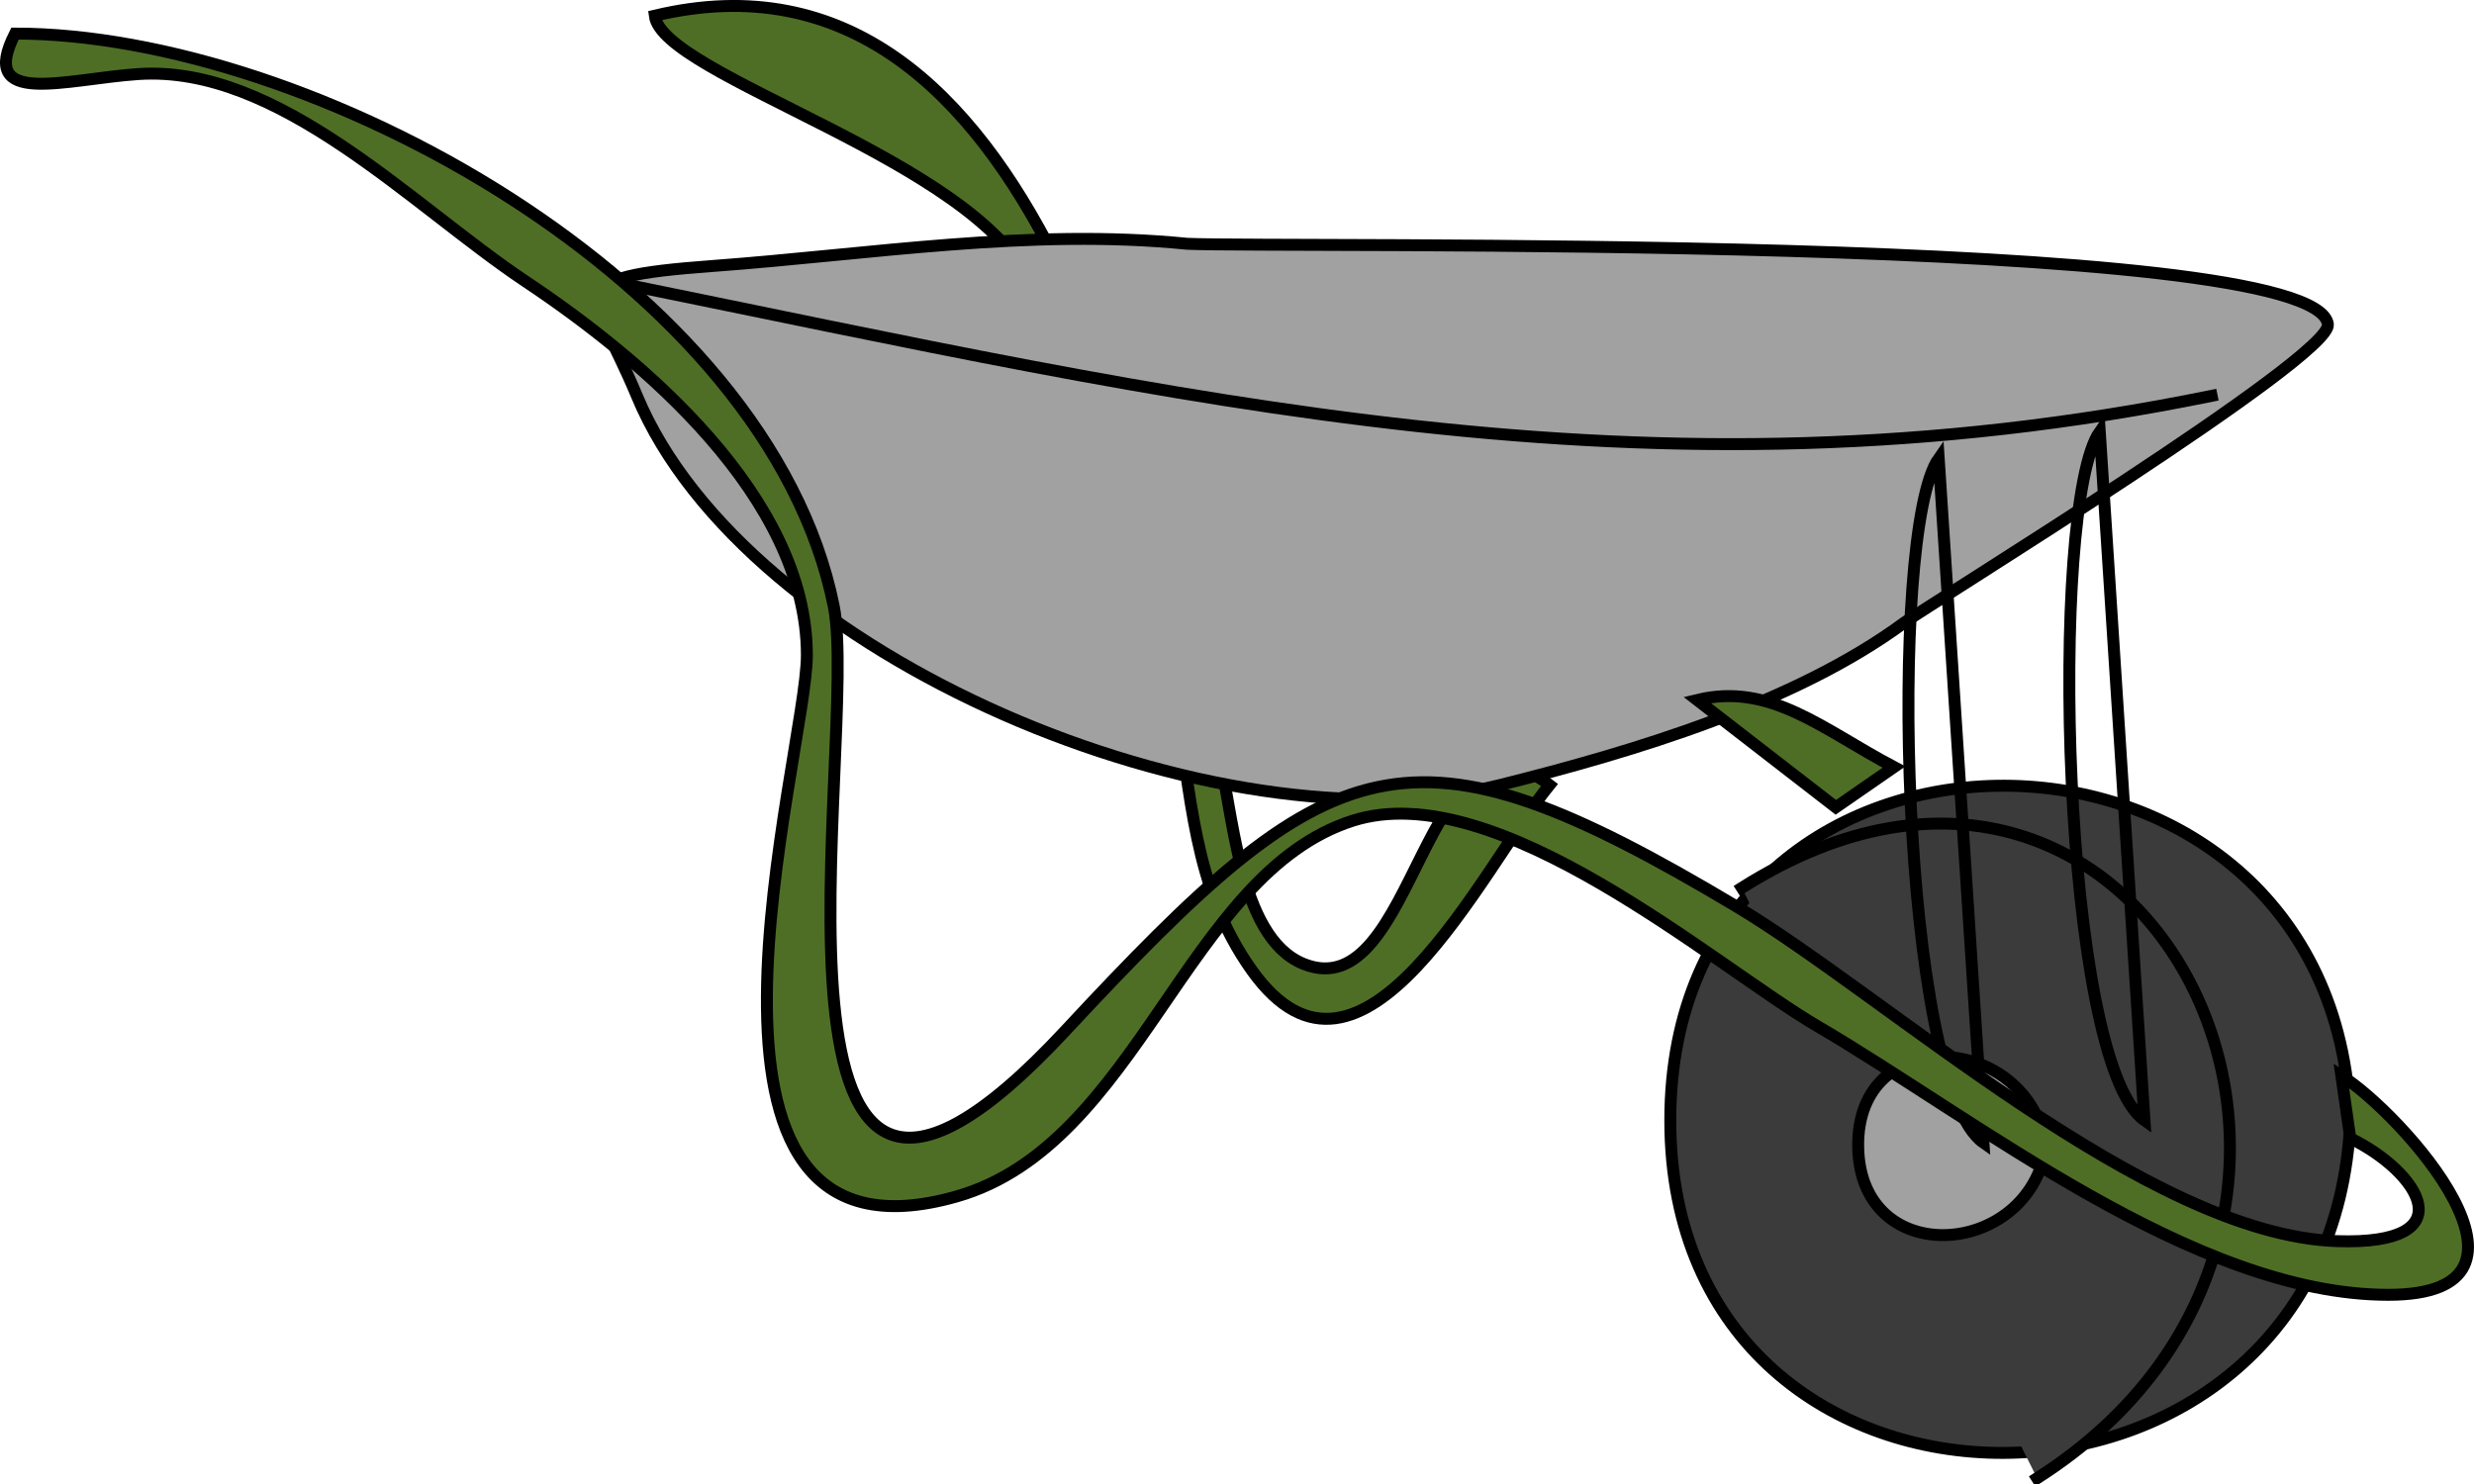 <svg xmlns="http://www.w3.org/2000/svg" xmlns:xlink="http://www.w3.org/1999/xlink" version="1.1" id="Layer_1" x="0px" y="0px" enable-background="new 0 0 822.05 841.89" xml:space="preserve" viewBox="203.73 295.51 414.76 248.88">
<path fill-rule="evenodd" clip-rule="evenodd" fill="#4E6E25" stroke="#000000" stroke-width="2" stroke-linecap="square" stroke-miterlimit="10" d="  M313.5,298.14c1.243,10.133,54.144,24.336,63,45c9.459,22.071,19.702,44.983,24.028,68.778c3.015,16.581,3.032,32.255,13.097,46.347  c18.438,25.813,38.516-17.123,49.875-31.125c-21.189-16.345-22.145,37.751-41.25,30c-11.171-4.532-11.768-26.604-14.423-35.783  C396.254,381.347,378.382,282.656,313.5,298.14z"/>
<path fill-rule="evenodd" clip-rule="evenodd" fill="#A1A1A1" stroke="#000000" stroke-width="2" stroke-linecap="square" stroke-miterlimit="10" d="  M402.75,336.39c-26.382-2.637-53.136,1.77-79.5,3.722c-26.731,1.98-20.024,4.26-12.75,21.778  c18.151,43.714,97.533,77.055,144.75,65.25c22.397-5.6,49.42-13.708,67.752-27.239c3.86-2.85,71.753-44.576,70.998-50.011  C591.842,334.349,418.919,337.129,402.75,336.39z"/>
<path fill-rule="evenodd" clip-rule="evenodd" fill="#A1A1A1" d="M308.25,343.14c94.439,19.217,171.603,38.066,266.25,18.75  C485.75,355.64,397,349.39,308.25,343.14z"/>
<path fill="none" stroke="#000000" stroke-width="2" stroke-linecap="square" stroke-miterlimit="10" d="M308.25,343.14  c94.439,19.217,171.603,38.066,266.25,18.75"/>
<path fill-rule="evenodd" clip-rule="evenodd" fill="#3B3B3B" stroke="#000000" stroke-width="2" stroke-linecap="square" stroke-miterlimit="10" d="  M597.75,483.39c-3.142,73.989-113.988,74.709-114,0C483.737,408.242,595.153,408.883,597.75,483.39z"/>
<path fill-rule="evenodd" clip-rule="evenodd" fill="#3B3B3B" d="M495.75,444.39c68.898-43.557,116.635,56.243,49.5,99  C528.75,510.39,512.25,477.39,495.75,444.39z"/>
<path fill="none" stroke="#000000" stroke-width="2" stroke-linecap="square" stroke-miterlimit="10" d="M495.75,444.39  c68.898-43.557,116.635,56.243,49.5,99"/>
<path fill-rule="evenodd" clip-rule="evenodd" fill="#A1A1A1" stroke="#000000" stroke-width="2" stroke-linecap="square" stroke-miterlimit="10" d="  M546.75,487.89c-3.061,18.693-31.125,20.589-31.5,0C514.866,466.834,543.839,468.589,546.75,487.89z"/>
<path fill="none" stroke="#000000" stroke-width="2" stroke-linecap="square" stroke-miterlimit="10" d="M528.75,372.39  c2.5,38.25,5,76.5,7.5,114.75C522.394,477.444,520.135,384.54,528.75,372.39z"/>
<path fill="none" stroke="#000000" stroke-width="2" stroke-linecap="square" stroke-miterlimit="10" d="M555.75,367.89  c2.5,38.5,5,77,7.5,115.5C549.334,473.575,547.112,380.194,555.75,367.89z"/>
<path fill-rule="evenodd" clip-rule="evenodd" fill="#4E6E25" stroke="#000000" stroke-width="2" stroke-linecap="square" stroke-miterlimit="10" d="  M206.25,301.14c-6.341,12.48,8.422,7.625,20.634,6.792c23.577-1.607,45.921,22.078,64.95,34.764  C311.382,355.728,339,378.893,339,405.39c0,16.685-26.244,105.427,25.125,90.75c30.479-8.708,38.491-54.088,66.375-63  c24.166-7.724,60.739,24.409,78,34.5c26.306,15.379,63.114,45,95.625,45c29.644,0,2.157-30.46-7.875-36.75c0.5,3.5,1,7,1.5,10.5  c11.572,5.645,19.54,17.98-2.25,17.25c-31.801-1.065-75.258-40.951-100.777-56.194c-55.169-32.953-67.663-27.19-112.396,20.918  c-56.062,60.294-34.34-49.02-38.827-71.224C332.495,342.688,255.567,301.14,206.25,301.14z"/>
<path fill-rule="evenodd" clip-rule="evenodd" fill="#4E6E25" stroke="#000000" stroke-width="2" stroke-linecap="square" stroke-miterlimit="10" d="  M511.5,430.89c-7.75-6-15.5-12-23.25-18c12.28-2.987,21.023,4.929,33,11.25C518,426.39,514.75,428.64,511.5,430.89z"/>
</svg>